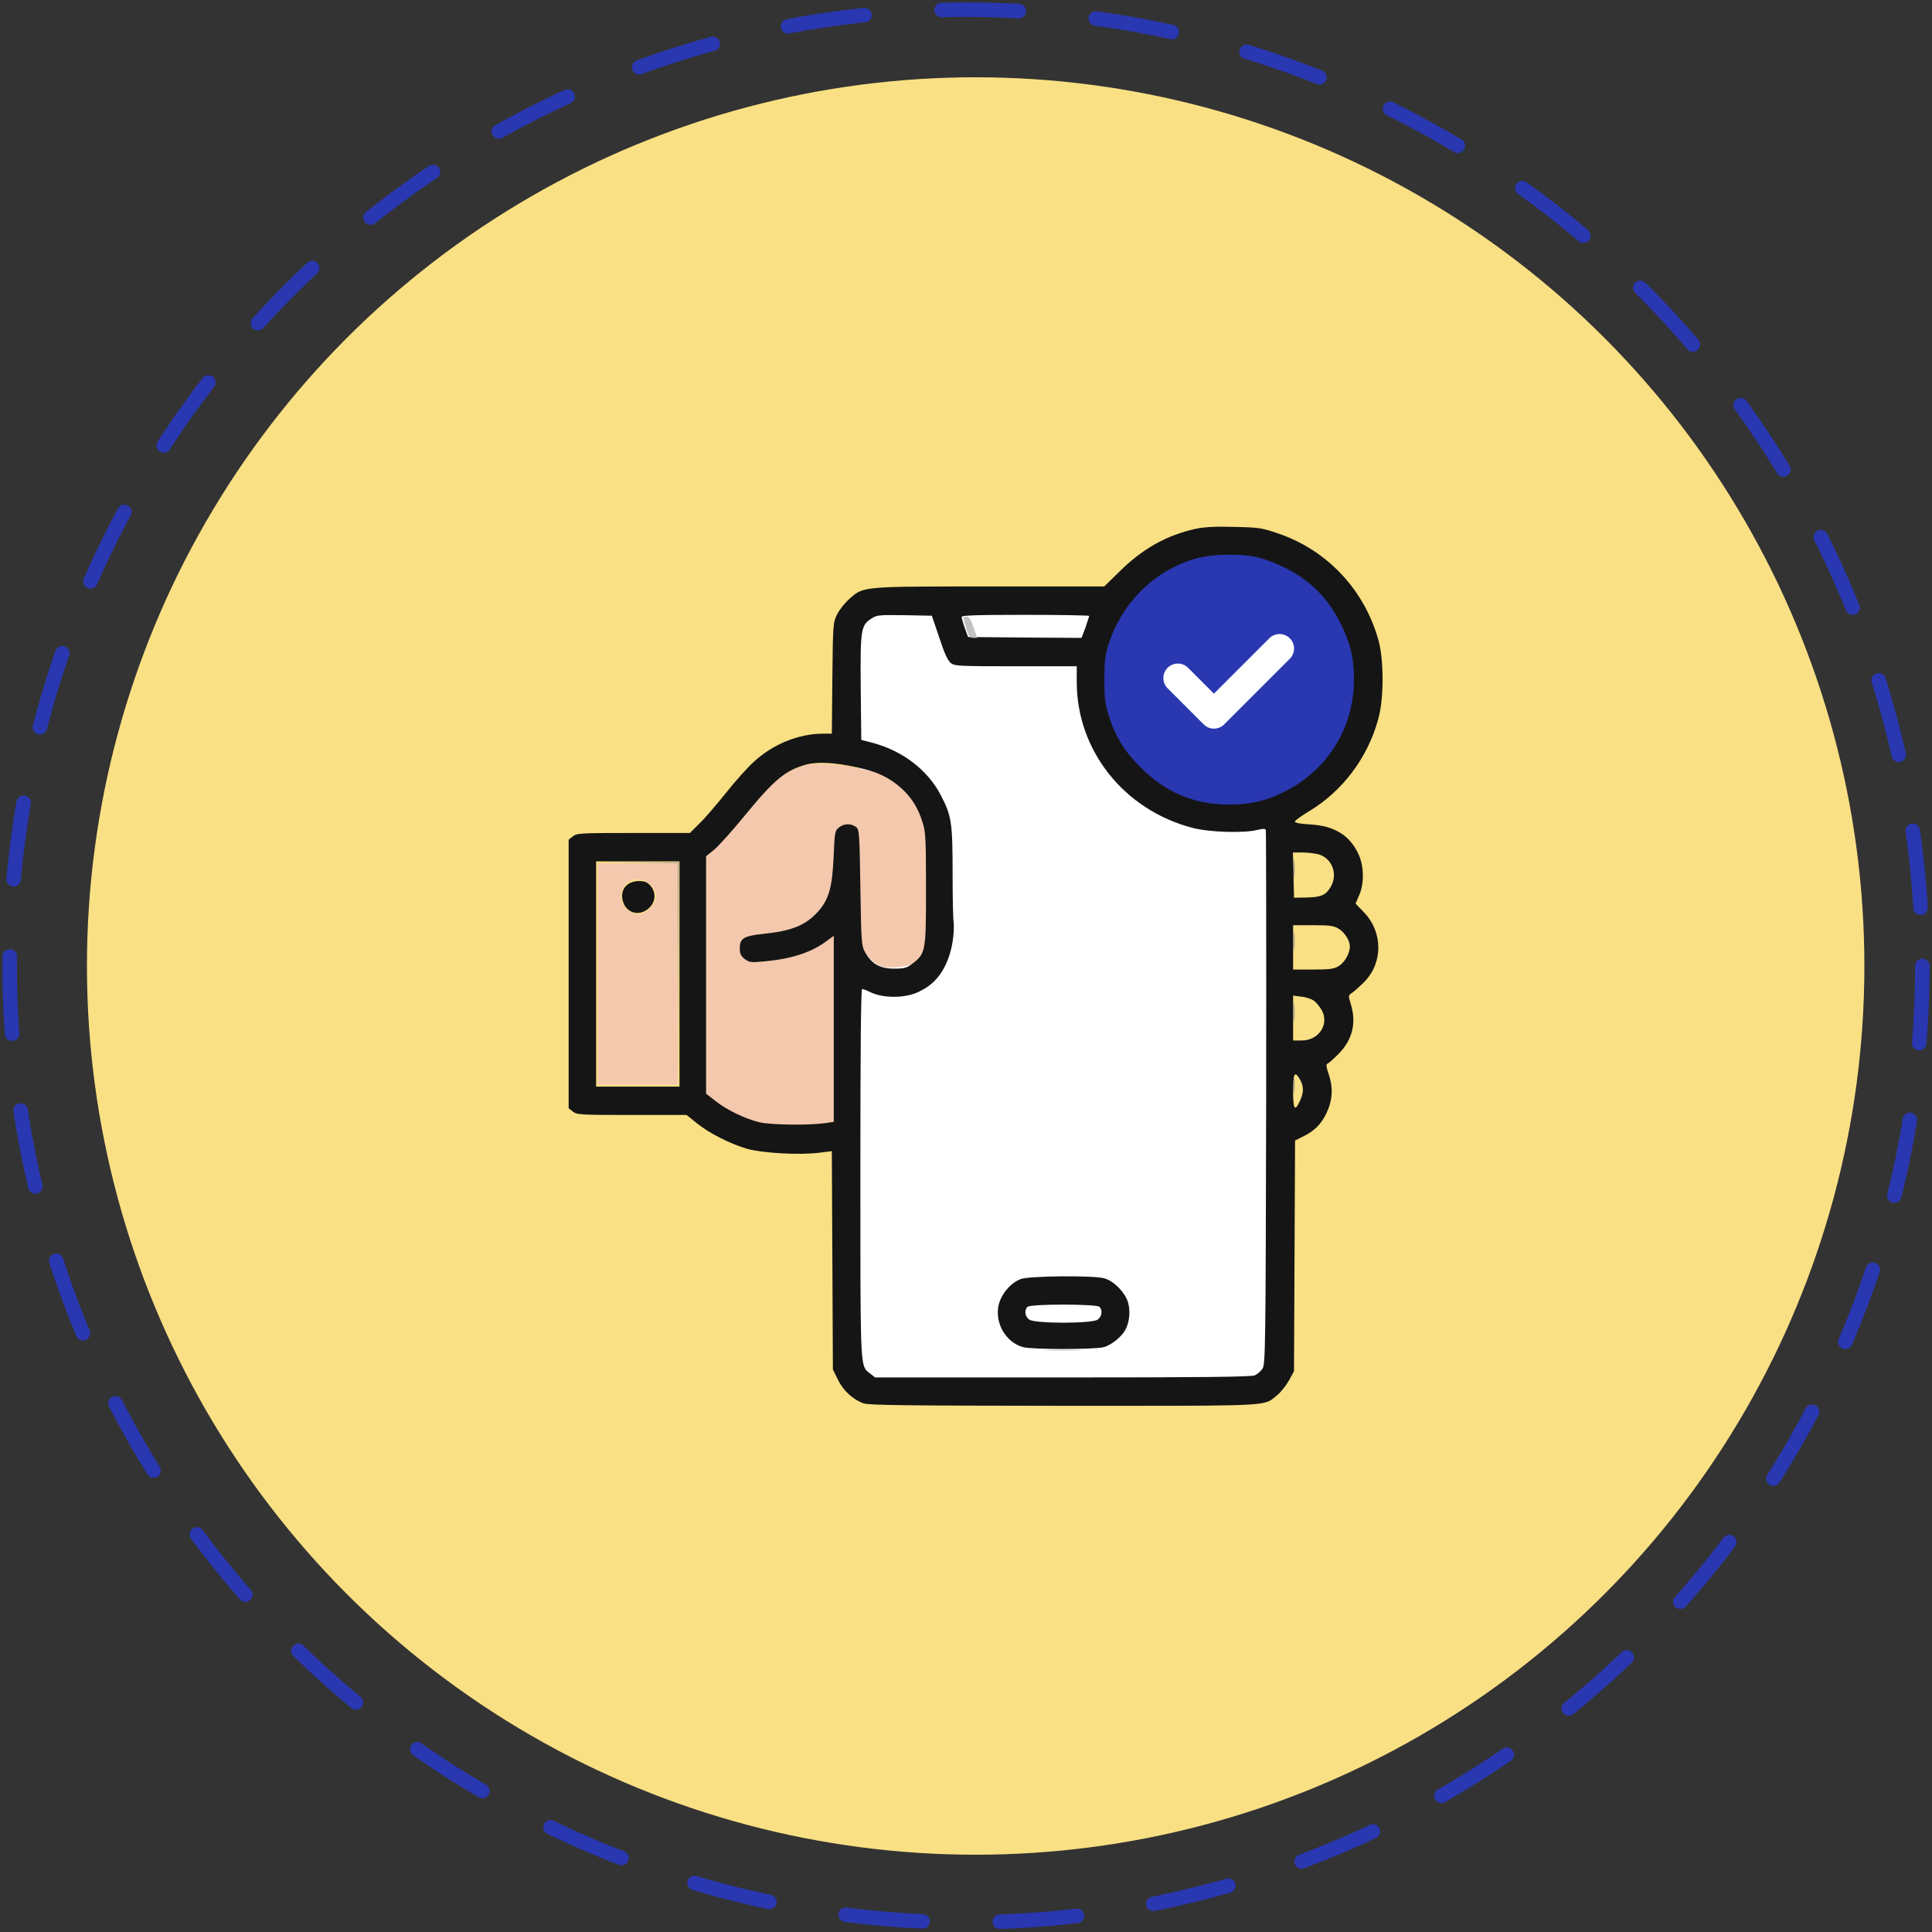 <svg width="200" height="200" viewBox="0 0 200 200" fill="none" xmlns="http://www.w3.org/2000/svg">
<rect x="0" y="0" width="200" height="200" fill="#333333" stroke="none"/>
<circle cx="101" cy="100" r="92" fill="#FAE084"/>
<path d="M88.883 62.545H132.578C131.293 89.408 131.293 116.281 131.293 143.166V143.327C122.818 143.431 88.883 143.326 88.883 143.326V62.545Z" fill="white"/>
<circle cx="127.254" cy="70.439" r="13.586" fill="#2937B1"/>
<path d="M121.93 70.192L125.666 73.928L132.459 67.135" stroke="white" stroke-width="3" stroke-linecap="round" stroke-linejoin="round"/>
<path d="M83.311 79.238C81.21 79.808 79.802 80.967 76.718 84.646C75.676 85.897 74.346 87.295 73.787 87.773L72.727 88.656V100.925V113.194L73.613 113.782C75.676 115.125 78.433 117.072 82.039 117.072C83.35 117.072 84.834 117.017 85.336 116.962L86.406 116.833V106.388L86.59 96.658L85.22 97.284C83.793 98.185 82.349 99.196 80.093 99.398C78.03 99.564 77.818 99.545 77.163 98.994C76.604 98.497 76.604 98.11 77.182 97.503C77.548 97.098 77.838 97.006 79.534 96.859C83.641 96.454 85.298 94.799 86.243 91.967C86.358 91.672 86.493 90.917 86.57 89.427C86.686 86.686 86.319 86.686 86.878 86.226C87.341 85.858 87.021 85.785 87.581 85.877C88.949 86.079 88.949 85.345 88.949 91.764C88.949 96.915 88.988 97.558 89.316 98.221C89.701 99.048 90.665 99.913 91.379 100.079C92.285 100.299 94.282 100.042 94.956 99.545C96.248 98.607 96.267 98.478 96.21 91.544L96.152 85.345L95.554 84.149C94.802 82.659 93.703 81.482 92.354 80.691C90.271 79.495 85.297 78.704 83.311 79.238Z" fill="#F4C8AD"/>
<path fill-rule="evenodd" clip-rule="evenodd" d="M115.963 59.094C118.295 56.8 120.773 55.404 123.766 54.743C124.61 54.56 125.785 54.486 127.713 54.541C130.265 54.596 130.595 54.633 132.248 55.202C137.388 56.928 141.262 61.059 142.713 66.328C143.263 68.384 143.263 72.276 142.694 74.369C141.611 78.427 138.967 81.933 135.442 84.026C134.689 84.485 134.047 84.944 134.047 85.055C134.047 85.183 134.653 85.293 135.663 85.348C138.178 85.495 139.793 86.505 140.675 88.525C141.207 89.736 141.225 91.517 140.693 92.692L140.326 93.537L141.207 94.454C143.171 96.492 143.171 99.669 141.244 101.633C140.766 102.11 140.197 102.624 139.977 102.771C139.573 103.028 139.555 103.047 139.83 103.928C140.436 105.892 140.014 107.618 138.582 109.087C138.049 109.619 137.535 110.078 137.407 110.115C137.26 110.17 137.296 110.501 137.572 111.29C138.031 112.667 137.939 113.971 137.26 115.348C136.727 116.412 136.03 117.11 134.836 117.679L134.065 118.065L134.01 129.998L133.955 141.95L133.423 142.923C133.111 143.474 132.56 144.153 132.193 144.447C131.994 144.606 131.848 144.741 131.688 144.857C130.681 145.585 129.108 145.53 110.143 145.53C94.06 145.512 89.948 145.475 89.397 145.273C88.295 144.888 87.285 143.951 86.735 142.813L86.221 141.767L86.166 130.457L86.111 119.166L84.789 119.331C82.751 119.589 78.932 119.368 77.353 118.928C75.591 118.414 73.369 117.294 72.102 116.247L71.074 115.421H65.401C60.095 115.421 59.71 115.403 59.306 115.072L58.865 114.723V100.825V86.927L59.306 86.578C59.71 86.248 60.095 86.23 65.585 86.23H71.423L72.396 85.257C72.947 84.742 74.177 83.292 75.168 82.062C76.141 80.832 77.445 79.382 78.069 78.831C80.052 77.013 82.677 75.967 85.156 75.948H86.111L86.166 70.202C86.221 64.602 86.239 64.455 86.661 63.592C86.9 63.115 87.469 62.399 87.928 61.995C88.166 61.784 88.359 61.608 88.572 61.46C89.675 60.697 91.315 60.71 102.469 60.71H114.311L115.963 59.094ZM132.854 58.691C132.046 58.287 130.852 57.846 130.191 57.699C128.521 57.295 125.657 57.332 123.986 57.773C119.708 58.892 116.257 62.215 114.806 66.548C114.402 67.742 114.329 68.311 114.329 70.257C114.311 72.166 114.384 72.772 114.733 73.929C115.467 76.279 116.348 77.711 118.074 79.437C120.681 82.044 123.637 83.292 127.236 83.292C129.329 83.292 130.852 82.962 132.633 82.117C137.296 79.951 140.161 75.453 140.161 70.349C140.161 68.164 139.83 66.695 138.839 64.657C137.498 61.922 135.626 60.031 132.854 58.691ZM112.467 64.663C112.625 64.193 112.75 63.818 112.75 63.758C112.75 63.703 109.776 63.648 106.141 63.648C100.963 63.648 99.531 63.703 99.55 63.868C99.55 63.996 99.697 64.51 99.88 65.025L100.211 65.942L106.086 65.998L111.961 66.034L112.364 64.969C112.399 64.864 112.434 64.761 112.467 64.663ZM93.289 81.585C92.059 80.483 90.829 79.895 88.736 79.437C86.349 78.922 84.605 78.831 83.412 79.161C81.282 79.767 80.162 80.703 77.169 84.338C75.866 85.936 74.416 87.551 73.957 87.937L73.094 88.635V100.917V113.218L74.067 113.971C75.168 114.87 77.151 115.825 78.602 116.174C79.722 116.449 83.614 116.504 85.266 116.284L86.312 116.137V106.498V96.878L85.431 97.52C83.834 98.659 81.833 99.283 78.969 99.54C77.72 99.65 77.537 99.614 77.078 99.265C76.692 98.953 76.582 98.714 76.582 98.181C76.582 97.135 76.986 96.896 78.987 96.676C81.906 96.382 83.338 95.813 84.605 94.454C85.798 93.151 86.147 91.939 86.294 88.745C86.404 86.156 86.423 85.991 86.845 85.66C87.359 85.238 88.093 85.22 88.607 85.605C88.956 85.862 88.975 86.156 89.066 91.884C89.158 97.722 89.177 97.906 89.581 98.622C90.26 99.797 91.104 100.274 92.555 100.274C93.62 100.274 93.877 100.201 94.446 99.76C95.823 98.714 95.859 98.53 95.859 92.031C95.859 86.891 95.823 86.138 95.51 85.146C95.033 83.623 94.372 82.558 93.289 81.585ZM137.719 91.866C138.545 90.526 137.921 88.837 136.47 88.433C136.103 88.341 135.35 88.249 134.818 88.249H133.845L133.9 90.581L133.955 92.931L135.259 92.912C136.746 92.876 137.223 92.674 137.719 91.866ZM70.34 112.483V100.825V89.167H66.025H61.711V100.825V112.483H66.025H70.34ZM139.738 97.98C139.738 97.355 139.206 96.529 138.582 96.144C138.086 95.832 137.645 95.776 135.938 95.776H133.863V98.071V100.366H135.938C137.682 100.366 138.086 100.311 138.6 99.999C139.206 99.614 139.738 98.695 139.738 97.98ZM136.874 104.662C136.672 104.277 136.305 103.818 136.048 103.616C135.773 103.414 135.185 103.212 134.708 103.175L133.863 103.065V105.397V107.71H134.763C136.47 107.71 137.59 106.113 136.874 104.662ZM134.616 113.86C135.002 112.998 134.965 112.373 134.487 111.602C134.01 110.849 133.863 111.162 133.863 112.942C133.863 114.907 134.047 115.146 134.616 113.86ZM98.411 68.623C98.118 68.403 97.732 67.54 97.236 66.016L96.465 63.739L93.638 63.684C90.921 63.648 90.755 63.666 90.15 64.07C89.121 64.749 89.048 65.226 89.103 71.248L89.158 76.591L90.352 76.903C93.454 77.729 96.043 79.73 97.383 82.301C98.522 84.485 98.613 85.165 98.613 90.544C98.613 93.188 98.668 95.391 98.723 95.446C98.84 97.105 98.393 100.811 95.676 102.367L95.162 102.643C93.785 103.359 91.343 103.377 90.003 102.661C89.691 102.514 89.36 102.386 89.25 102.386C89.121 102.386 89.066 108.279 89.066 121.48C89.066 139.806 89.038 141.27 89.752 141.932C89.847 142.019 89.954 142.093 90.076 142.189L90.59 142.593H110.014C124.298 142.593 129.567 142.538 129.898 142.373C130.155 142.262 130.522 141.95 130.687 141.693C130.999 141.234 131.018 139.637 131.073 113.677C131.091 98.53 131.073 86.046 131.036 85.917C130.963 85.771 130.742 85.771 130.155 85.917C128.723 86.266 125.143 86.156 123.435 85.697C116.348 83.843 111.465 77.674 111.465 70.606V68.972H105.149C99.256 68.972 98.815 68.953 98.411 68.623Z" fill="#151515"/>
<path d="M105.682 132.404C104.672 132.753 103.662 133.928 103.387 135.066C102.946 136.92 104.103 138.958 105.902 139.454C106.802 139.711 113.356 139.711 114.274 139.454C115.063 139.233 116.128 138.371 116.514 137.636C116.918 136.847 117.028 135.763 116.789 134.882C116.514 133.836 115.32 132.606 114.311 132.33C113.209 132.018 106.6 132.073 105.682 132.404ZM113.815 135.286C114.164 135.635 114.072 136.296 113.631 136.608C113.025 137.03 107.15 137.03 106.545 136.608C106.104 136.296 106.012 135.635 106.361 135.286C106.673 134.974 113.503 134.974 113.815 135.286Z" fill="#151515"/>
<path d="M64.979 91.553C64.391 91.994 64.244 92.747 64.556 93.518C65.034 94.638 66.337 94.84 67.237 93.958C67.99 93.206 67.916 92.086 67.053 91.425C66.594 91.076 65.493 91.149 64.979 91.553Z" fill="#151515"/>
<path d="M133.918 89.901C133.918 90.764 133.955 91.113 133.992 90.672C134.029 90.25 134.029 89.553 133.992 89.112C133.955 88.69 133.918 89.038 133.918 89.901Z" fill="#969696"/>
<path d="M66.025 89.296L70.156 89.352L70.211 100.789L70.248 112.209V100.734V89.26H66.062L61.895 89.241L66.025 89.296Z" fill="#969696"/>
<path d="M133.918 97.429C133.918 98.292 133.955 98.641 133.992 98.2C134.029 97.778 134.029 97.08 133.992 96.639C133.955 96.217 133.918 96.566 133.918 97.429Z" fill="#969696"/>
<path d="M133.918 104.772C133.918 105.635 133.955 105.984 133.992 105.544C134.029 105.121 134.029 104.424 133.992 103.983C133.955 103.561 133.918 103.91 133.918 104.772Z" fill="#969696"/>
<path d="M133.918 112.392C133.918 113.089 133.955 113.365 133.992 112.979C134.029 112.612 134.029 112.024 133.992 111.694C133.955 111.382 133.918 111.676 133.918 112.392Z" fill="#969696"/>
<path d="M99.715 63.961C99.715 64.016 99.862 64.511 100.027 65.062C100.284 65.852 100.413 66.035 100.743 66.035H101.165L100.78 64.934C100.504 64.107 100.321 63.832 100.064 63.832C99.88 63.832 99.715 63.887 99.715 63.961Z" fill="#C1C1C1"/>
<path d="M61.895 100.826V112.301H66.025H70.156V100.826V89.352H66.025H61.895V100.826ZM67.219 91.5C67.99 92.197 68.1 92.95 67.549 93.74C66.815 94.823 65.603 94.933 64.722 93.996C63.951 93.152 64.245 91.591 65.273 91.188C66.007 90.894 66.65 90.986 67.219 91.5Z" fill="#F4C8AD"/>
<path d="M108.381 139.785C109.262 139.821 110.749 139.821 111.685 139.785C112.622 139.766 111.906 139.73 110.088 139.73C108.27 139.73 107.499 139.766 108.381 139.785Z" fill="#C1C1C1"/>
<circle cx="100" cy="100" r="99" stroke="#2937B1" stroke-width="1.5" stroke-linecap="round" stroke-dasharray="8 8"/>
</svg>
